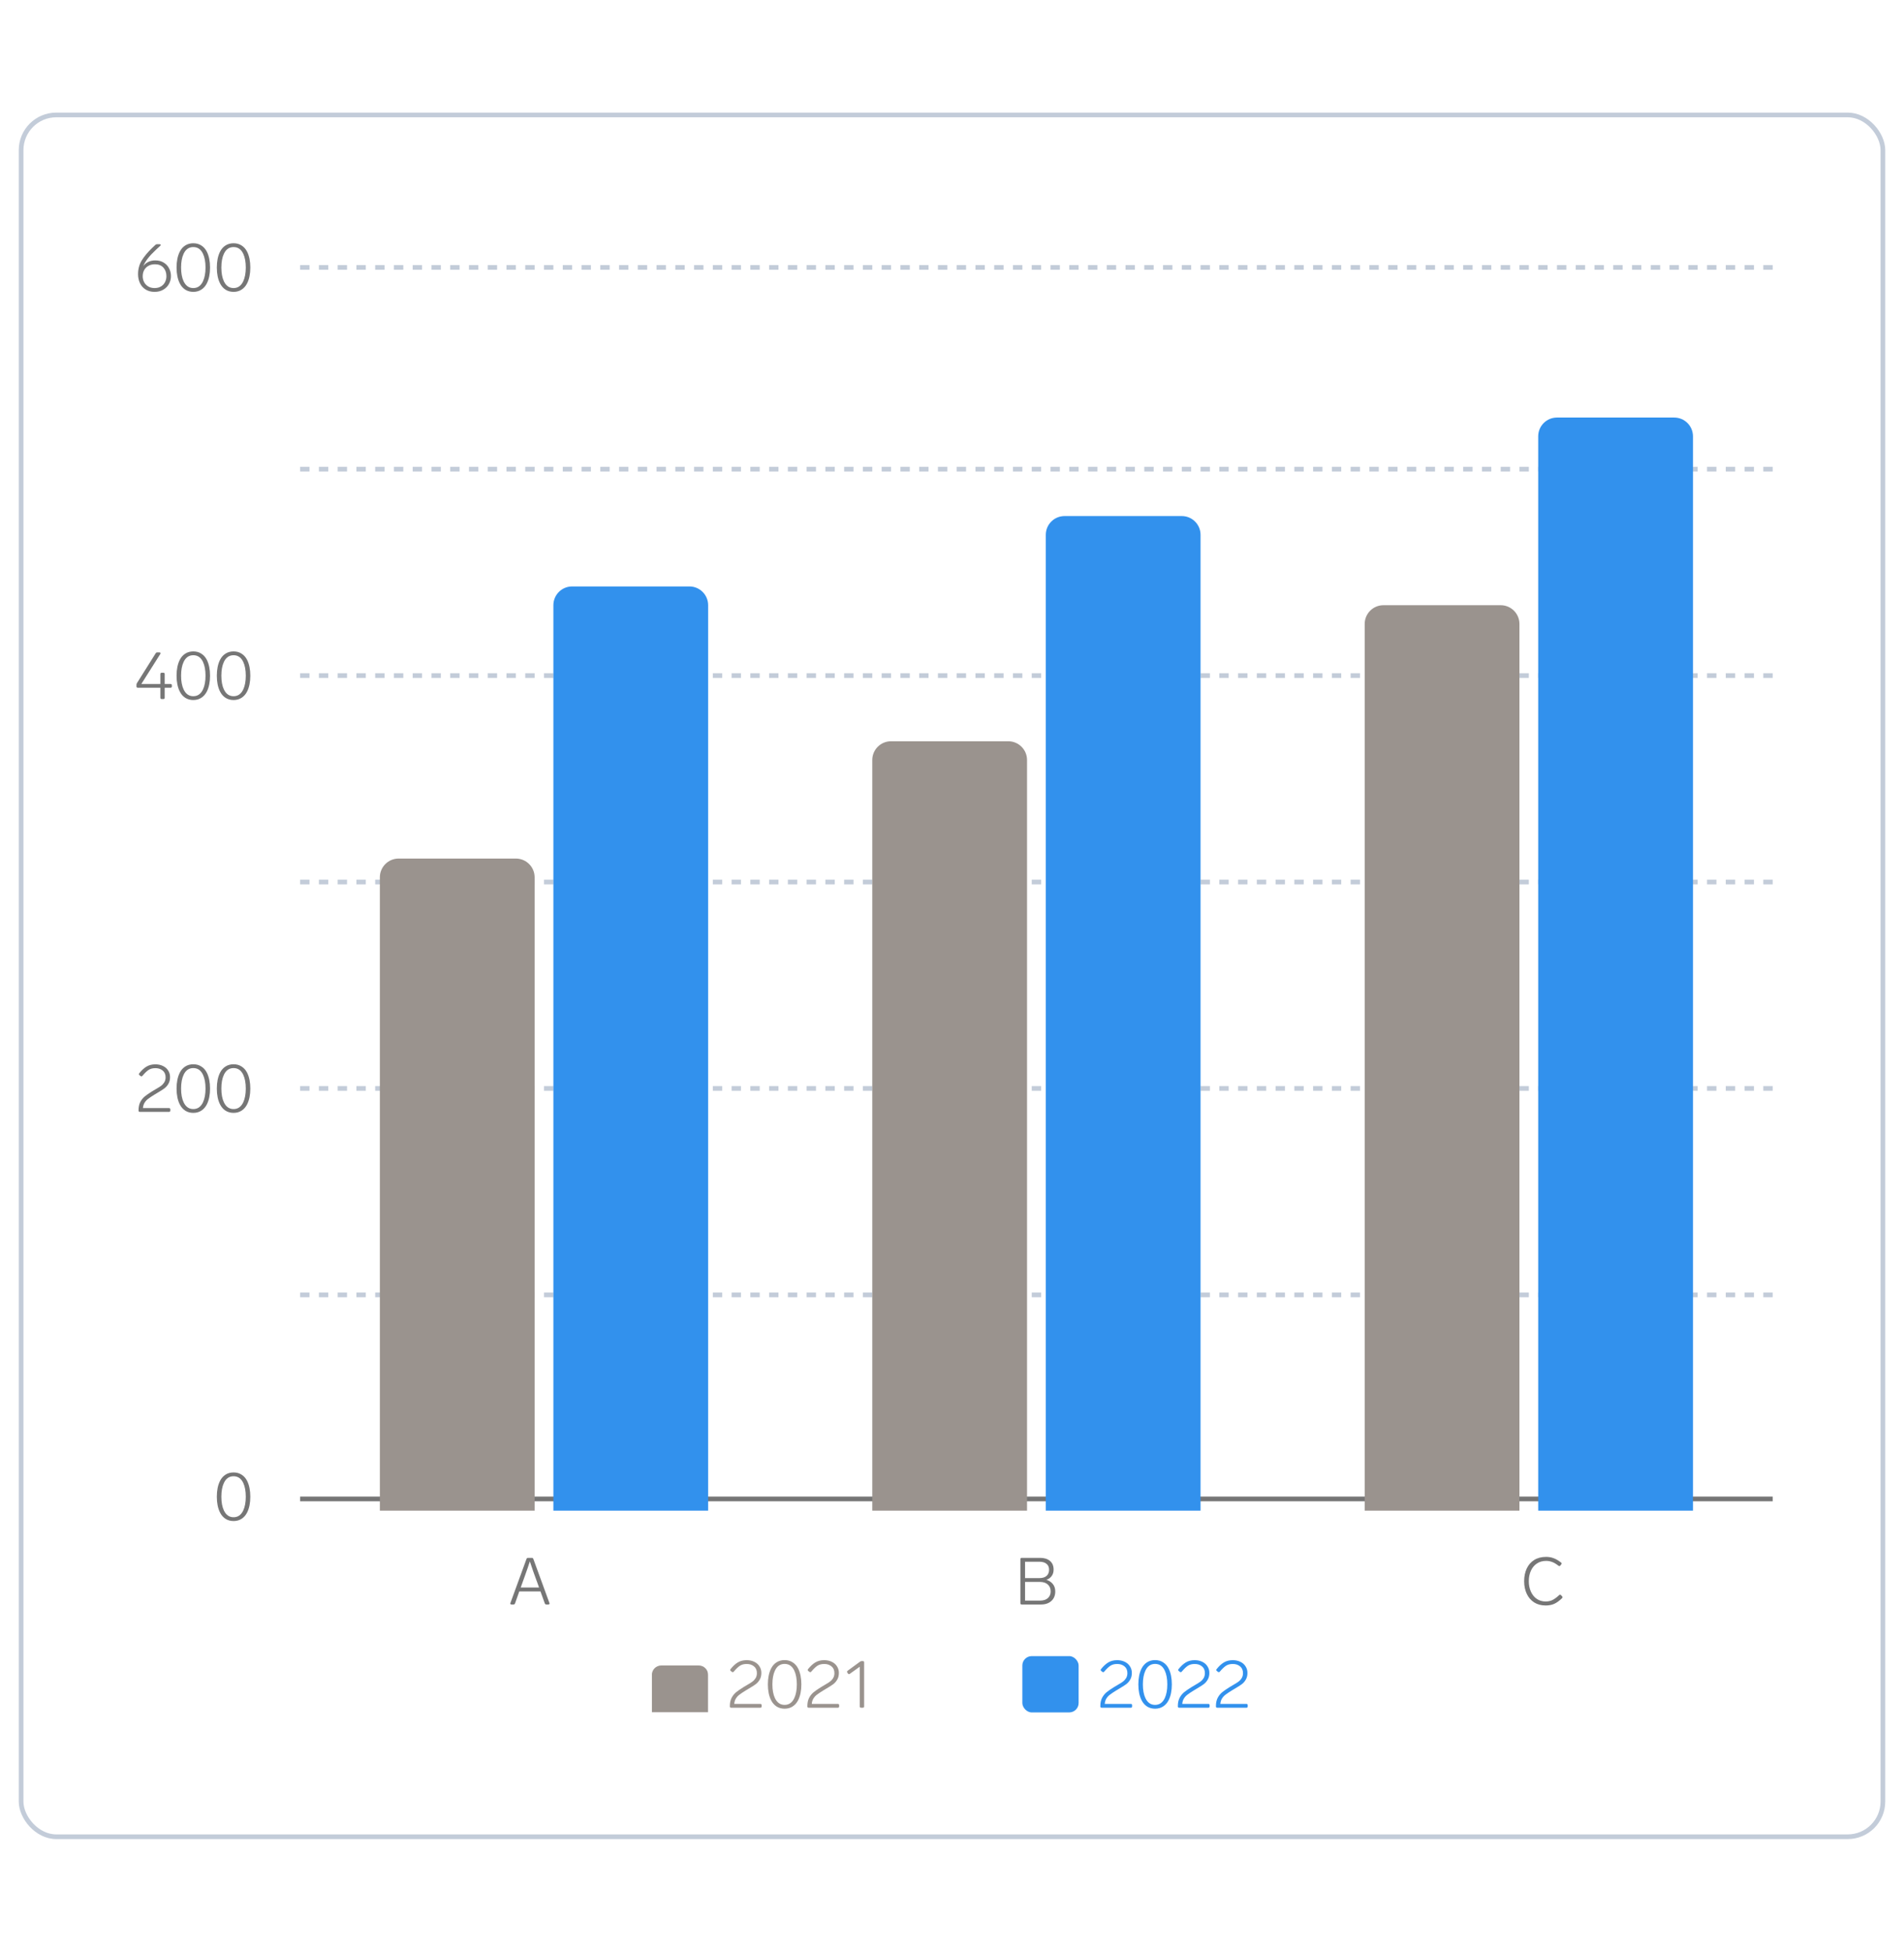<svg width="406" height="416" viewBox="0 0 406 416" fill="none" xmlns="http://www.w3.org/2000/svg">
<rect x="4.5" y="24.5" width="397" height="367" rx="7.5" fill="white"/>
<path d="M116.497 342C116.339 342 116.231 341.925 116.175 341.776L115.251 339.214H110.729L109.819 341.776C109.763 341.925 109.656 342 109.497 342H109.063C108.989 342 108.928 341.981 108.881 341.944C108.835 341.907 108.811 341.855 108.811 341.79L108.839 341.678L112.269 332.284C112.325 332.135 112.433 332.06 112.591 332.06H113.403C113.562 332.06 113.669 332.135 113.725 332.284L117.155 341.678L117.183 341.79C117.183 341.855 117.16 341.907 117.113 341.944C117.067 341.981 117.006 342 116.931 342H116.497ZM114.943 338.374L114.453 337.002L114.341 336.708C114.211 336.353 113.996 335.761 113.697 334.93C113.408 334.099 113.17 333.395 112.983 332.816C112.731 333.609 112.335 334.762 111.793 336.274C111.756 336.377 111.714 336.489 111.667 336.61C111.621 336.731 111.574 336.862 111.527 337.002L111.037 338.374H114.943Z" fill="#767676"/>
<path d="M223.127 336.736C223.706 336.913 224.163 337.212 224.499 337.632C224.844 338.052 225.017 338.579 225.017 339.214C225.017 340.063 224.742 340.74 224.191 341.244C223.64 341.748 222.903 342 221.979 342H217.863C217.676 342 217.583 341.907 217.583 341.72V332.34C217.583 332.153 217.676 332.06 217.863 332.06H221.811C222.67 332.06 223.36 332.275 223.883 332.704C224.406 333.133 224.667 333.754 224.667 334.566C224.667 335.107 224.527 335.565 224.247 335.938C223.976 336.311 223.603 336.577 223.127 336.736ZM218.577 336.372H221.643C222.287 336.372 222.791 336.218 223.155 335.91C223.519 335.593 223.701 335.149 223.701 334.58C223.701 334.039 223.519 333.623 223.155 333.334C222.8 333.035 222.296 332.886 221.643 332.886H218.577V336.372ZM221.713 341.174C222.469 341.174 223.043 340.997 223.435 340.642C223.836 340.287 224.037 339.807 224.037 339.2C224.037 338.584 223.832 338.094 223.421 337.73C223.02 337.366 222.455 337.184 221.727 337.184H218.577V341.174H221.713Z" fill="#767676"/>
<path d="M329.594 342.21C328.642 342.21 327.821 341.991 327.13 341.552C326.439 341.104 325.912 340.488 325.548 339.704C325.184 338.92 325.002 338.029 325.002 337.03C325.002 336.022 325.184 335.126 325.548 334.342C325.912 333.558 326.444 332.947 327.144 332.508C327.853 332.069 328.703 331.85 329.692 331.85C330.261 331.85 330.793 331.943 331.288 332.13C331.783 332.307 332.31 332.615 332.87 333.054C332.954 333.11 332.996 333.175 332.996 333.25C332.996 333.306 332.968 333.371 332.912 333.446L332.716 333.698C332.66 333.773 332.595 333.81 332.52 333.81C332.445 333.81 332.375 333.782 332.31 333.726C331.806 333.334 331.349 333.068 330.938 332.928C330.537 332.779 330.121 332.704 329.692 332.704C328.936 332.704 328.278 332.891 327.718 333.264C327.167 333.628 326.743 334.137 326.444 334.79C326.145 335.443 325.996 336.19 325.996 337.03C325.996 337.861 326.145 338.607 326.444 339.27C326.743 339.923 327.163 340.437 327.704 340.81C328.245 341.174 328.871 341.356 329.58 341.356C330.14 341.356 330.635 341.249 331.064 341.034C331.503 340.81 331.969 340.465 332.464 339.998C332.539 339.942 332.604 339.914 332.66 339.914C332.735 339.914 332.805 339.947 332.87 340.012L333.094 340.264C333.15 340.32 333.178 340.381 333.178 340.446C333.178 340.53 333.131 340.614 333.038 340.698C332.459 341.249 331.909 341.641 331.386 341.874C330.863 342.098 330.266 342.21 329.594 342.21Z" fill="#767676"/>
<path d="M33.119 55.504C33.8 55.504 34.393 55.658 34.897 55.966C35.401 56.265 35.783 56.671 36.045 57.184C36.315 57.688 36.451 58.243 36.451 58.85C36.451 59.447 36.311 60.003 36.031 60.516C35.751 61.029 35.345 61.44 34.813 61.748C34.29 62.056 33.674 62.21 32.965 62.21C32.218 62.21 31.579 62.042 31.047 61.706C30.515 61.37 30.113 60.917 29.843 60.348C29.572 59.779 29.437 59.139 29.437 58.43C29.437 57.347 29.698 56.377 30.221 55.518C30.753 54.65 31.513 53.74 32.503 52.788L33.133 52.2C33.226 52.107 33.338 52.06 33.469 52.06H34.029C34.187 52.06 34.267 52.111 34.267 52.214C34.267 52.27 34.229 52.335 34.155 52.41L33.273 53.222C31.863 54.529 30.958 55.691 30.557 56.708C30.827 56.335 31.182 56.041 31.621 55.826C32.059 55.611 32.559 55.504 33.119 55.504ZM32.965 61.398C33.478 61.398 33.926 61.286 34.309 61.062C34.691 60.838 34.981 60.535 35.177 60.152C35.382 59.769 35.485 59.34 35.485 58.864C35.485 58.127 35.27 57.52 34.841 57.044C34.411 56.568 33.814 56.33 33.049 56.33C32.507 56.33 32.041 56.442 31.649 56.666C31.257 56.881 30.953 57.184 30.739 57.576C30.533 57.959 30.431 58.388 30.431 58.864C30.431 59.34 30.533 59.769 30.739 60.152C30.944 60.535 31.238 60.838 31.621 61.062C32.003 61.286 32.451 61.398 32.965 61.398ZM41.219 62.21C40.566 62.21 39.992 62.051 39.498 61.734C39.012 61.417 38.625 60.973 38.336 60.404C37.878 59.499 37.65 58.374 37.65 57.03C37.65 55.677 37.878 54.547 38.336 53.642C38.625 53.073 39.012 52.634 39.498 52.326C39.992 52.009 40.566 51.85 41.219 51.85C41.873 51.85 42.442 52.009 42.928 52.326C43.422 52.634 43.814 53.073 44.103 53.642C44.561 54.547 44.789 55.677 44.789 57.03C44.789 58.374 44.561 59.499 44.103 60.404C43.814 60.973 43.422 61.417 42.928 61.734C42.442 62.051 41.873 62.21 41.219 62.21ZM41.219 61.398C42.134 61.398 42.82 60.922 43.278 59.97C43.642 59.195 43.824 58.215 43.824 57.03C43.824 55.826 43.642 54.841 43.278 54.076C42.83 53.133 42.144 52.662 41.219 52.662C40.295 52.662 39.609 53.133 39.161 54.076C38.797 54.841 38.615 55.826 38.615 57.03C38.615 58.225 38.797 59.205 39.161 59.97C39.619 60.922 40.305 61.398 41.219 61.398ZM49.806 62.21C49.152 62.21 48.578 62.051 48.084 61.734C47.598 61.417 47.211 60.973 46.922 60.404C46.464 59.499 46.236 58.374 46.236 57.03C46.236 55.677 46.464 54.547 46.922 53.642C47.211 53.073 47.598 52.634 48.084 52.326C48.578 52.009 49.152 51.85 49.806 51.85C50.459 51.85 51.028 52.009 51.514 52.326C52.008 52.634 52.4 53.073 52.69 53.642C53.147 54.547 53.376 55.677 53.376 57.03C53.376 58.374 53.147 59.499 52.69 60.404C52.4 60.973 52.008 61.417 51.514 61.734C51.028 62.051 50.459 62.21 49.806 62.21ZM49.806 61.398C50.72 61.398 51.406 60.922 51.864 59.97C52.227 59.195 52.41 58.215 52.41 57.03C52.41 55.826 52.227 54.841 51.864 54.076C51.416 53.133 50.73 52.662 49.806 52.662C48.882 52.662 48.196 53.133 47.748 54.076C47.383 54.841 47.202 55.826 47.202 57.03C47.202 58.225 47.383 59.205 47.748 59.97C48.205 60.922 48.891 61.398 49.806 61.398Z" fill="#767676"/>
<path d="M36.366 145.794C36.552 145.794 36.646 145.887 36.646 146.074V146.312C36.646 146.499 36.552 146.592 36.366 146.592H35.12V148.72C35.12 148.907 35.026 149 34.84 149H34.476C34.289 149 34.196 148.907 34.196 148.72V146.592H29.38C29.193 146.592 29.1 146.499 29.1 146.312V145.948C29.1 145.845 29.132 145.733 29.198 145.612L33.202 139.242C33.276 139.121 33.388 139.06 33.538 139.06H33.986C34.06 139.06 34.121 139.079 34.168 139.116C34.214 139.144 34.238 139.186 34.238 139.242C34.238 139.27 34.219 139.321 34.182 139.396L30.136 145.794H34.196V143.68C34.196 143.493 34.289 143.4 34.476 143.4H34.84C35.026 143.4 35.12 143.493 35.12 143.68V145.794H36.366ZM41.219 149.21C40.566 149.21 39.992 149.051 39.498 148.734C39.012 148.417 38.625 147.973 38.336 147.404C37.878 146.499 37.65 145.374 37.65 144.03C37.65 142.677 37.878 141.547 38.336 140.642C38.625 140.073 39.012 139.634 39.498 139.326C39.992 139.009 40.566 138.85 41.219 138.85C41.873 138.85 42.442 139.009 42.928 139.326C43.422 139.634 43.814 140.073 44.103 140.642C44.561 141.547 44.789 142.677 44.789 144.03C44.789 145.374 44.561 146.499 44.103 147.404C43.814 147.973 43.422 148.417 42.928 148.734C42.442 149.051 41.873 149.21 41.219 149.21ZM41.219 148.398C42.134 148.398 42.82 147.922 43.278 146.97C43.642 146.195 43.824 145.215 43.824 144.03C43.824 142.826 43.642 141.841 43.278 141.076C42.83 140.133 42.144 139.662 41.219 139.662C40.295 139.662 39.609 140.133 39.161 141.076C38.797 141.841 38.615 142.826 38.615 144.03C38.615 145.225 38.797 146.205 39.161 146.97C39.619 147.922 40.305 148.398 41.219 148.398ZM49.806 149.21C49.152 149.21 48.578 149.051 48.084 148.734C47.598 148.417 47.211 147.973 46.922 147.404C46.464 146.499 46.236 145.374 46.236 144.03C46.236 142.677 46.464 141.547 46.922 140.642C47.211 140.073 47.598 139.634 48.084 139.326C48.578 139.009 49.152 138.85 49.806 138.85C50.459 138.85 51.028 139.009 51.514 139.326C52.008 139.634 52.4 140.073 52.69 140.642C53.147 141.547 53.376 142.677 53.376 144.03C53.376 145.374 53.147 146.499 52.69 147.404C52.4 147.973 52.008 148.417 51.514 148.734C51.028 149.051 50.459 149.21 49.806 149.21ZM49.806 148.398C50.72 148.398 51.406 147.922 51.864 146.97C52.227 146.195 52.41 145.215 52.41 144.03C52.41 142.826 52.227 141.841 51.864 141.076C51.416 140.133 50.73 139.662 49.806 139.662C48.882 139.662 48.196 140.133 47.748 141.076C47.383 141.841 47.202 142.826 47.202 144.03C47.202 145.225 47.383 146.205 47.748 146.97C48.205 147.922 48.891 148.398 49.806 148.398Z" fill="#767676"/>
<path d="M36.038 236.188C36.225 236.188 36.318 236.281 36.318 236.468V236.72C36.318 236.907 36.225 237 36.038 237H29.822C29.635 237 29.542 236.907 29.542 236.72V236.664C29.542 235.983 29.659 235.409 29.892 234.942C30.135 234.466 30.447 234.065 30.83 233.738C31.222 233.411 31.759 233.038 32.44 232.618C32.505 232.571 32.748 232.427 33.168 232.184C33.663 231.904 34.05 231.661 34.33 231.456C34.61 231.251 34.843 230.999 35.03 230.7C35.217 230.392 35.31 230.033 35.31 229.622C35.31 228.997 35.1 228.516 34.68 228.18C34.26 227.844 33.751 227.676 33.154 227.676C32.575 227.676 32.095 227.797 31.712 228.04C31.329 228.283 30.886 228.703 30.382 229.3C30.317 229.384 30.237 229.426 30.144 229.426C30.097 229.426 30.041 229.403 29.976 229.356L29.738 229.174C29.654 229.099 29.612 229.025 29.612 228.95C29.612 228.903 29.635 228.847 29.682 228.782C30.177 228.157 30.69 227.681 31.222 227.354C31.763 227.027 32.398 226.864 33.126 226.864C33.733 226.864 34.274 226.981 34.75 227.214C35.226 227.438 35.595 227.76 35.856 228.18C36.127 228.591 36.262 229.057 36.262 229.58C36.262 230.131 36.145 230.607 35.912 231.008C35.688 231.4 35.403 231.727 35.058 231.988C34.713 232.24 34.246 232.539 33.658 232.884L32.958 233.304C32.37 233.668 31.922 233.967 31.614 234.2C31.306 234.424 31.049 234.699 30.844 235.026C30.639 235.343 30.517 235.731 30.48 236.188H36.038ZM41.219 237.21C40.566 237.21 39.992 237.051 39.498 236.734C39.012 236.417 38.625 235.973 38.336 235.404C37.878 234.499 37.65 233.374 37.65 232.03C37.65 230.677 37.878 229.547 38.336 228.642C38.625 228.073 39.012 227.634 39.498 227.326C39.992 227.009 40.566 226.85 41.219 226.85C41.873 226.85 42.442 227.009 42.928 227.326C43.422 227.634 43.814 228.073 44.103 228.642C44.561 229.547 44.789 230.677 44.789 232.03C44.789 233.374 44.561 234.499 44.103 235.404C43.814 235.973 43.422 236.417 42.928 236.734C42.442 237.051 41.873 237.21 41.219 237.21ZM41.219 236.398C42.134 236.398 42.82 235.922 43.278 234.97C43.642 234.195 43.824 233.215 43.824 232.03C43.824 230.826 43.642 229.841 43.278 229.076C42.83 228.133 42.144 227.662 41.219 227.662C40.295 227.662 39.609 228.133 39.161 229.076C38.797 229.841 38.615 230.826 38.615 232.03C38.615 233.225 38.797 234.205 39.161 234.97C39.619 235.922 40.305 236.398 41.219 236.398ZM49.806 237.21C49.152 237.21 48.578 237.051 48.084 236.734C47.598 236.417 47.211 235.973 46.922 235.404C46.464 234.499 46.236 233.374 46.236 232.03C46.236 230.677 46.464 229.547 46.922 228.642C47.211 228.073 47.598 227.634 48.084 227.326C48.578 227.009 49.152 226.85 49.806 226.85C50.459 226.85 51.028 227.009 51.514 227.326C52.008 227.634 52.4 228.073 52.69 228.642C53.147 229.547 53.376 230.677 53.376 232.03C53.376 233.374 53.147 234.499 52.69 235.404C52.4 235.973 52.008 236.417 51.514 236.734C51.028 237.051 50.459 237.21 49.806 237.21ZM49.806 236.398C50.72 236.398 51.406 235.922 51.864 234.97C52.227 234.195 52.41 233.215 52.41 232.03C52.41 230.826 52.227 229.841 51.864 229.076C51.416 228.133 50.73 227.662 49.806 227.662C48.882 227.662 48.196 228.133 47.748 229.076C47.383 229.841 47.202 230.826 47.202 232.03C47.202 233.225 47.383 234.205 47.748 234.97C48.205 235.922 48.891 236.398 49.806 236.398Z" fill="#767676"/>
<path d="M49.806 324.21C49.152 324.21 48.578 324.051 48.084 323.734C47.598 323.417 47.211 322.973 46.922 322.404C46.464 321.499 46.236 320.374 46.236 319.03C46.236 317.677 46.464 316.547 46.922 315.642C47.211 315.073 47.598 314.634 48.084 314.326C48.578 314.009 49.152 313.85 49.806 313.85C50.459 313.85 51.028 314.009 51.514 314.326C52.008 314.634 52.4 315.073 52.69 315.642C53.147 316.547 53.376 317.677 53.376 319.03C53.376 320.374 53.147 321.499 52.69 322.404C52.4 322.973 52.008 323.417 51.514 323.734C51.028 324.051 50.459 324.21 49.806 324.21ZM49.806 323.398C50.72 323.398 51.406 322.922 51.864 321.97C52.227 321.195 52.41 320.215 52.41 319.03C52.41 317.826 52.227 316.841 51.864 316.076C51.416 315.133 50.73 314.662 49.806 314.662C48.882 314.662 48.196 315.133 47.748 316.076C47.383 316.841 47.202 317.826 47.202 319.03C47.202 320.225 47.383 321.205 47.748 321.97C48.205 322.922 48.891 323.398 49.806 323.398Z" fill="#767676"/>
<path d="M64 57H378" stroke="#C3CCD9" stroke-dasharray="2 2"/>
<path d="M64 100H378" stroke="#C3CCD9" stroke-dasharray="2 2"/>
<path d="M64 144H378" stroke="#C3CCD9" stroke-dasharray="2 2"/>
<path d="M64 188H378" stroke="#C3CCD9" stroke-dasharray="2 2"/>
<path d="M64 232H378" stroke="#C3CCD9" stroke-dasharray="2 2"/>
<path d="M64 276H378" stroke="#C3CCD9" stroke-dasharray="2 2"/>
<path d="M64 319.5H378" stroke="#767676"/>
<g filter="url(#filter0_d_2374_30285)">
<path d="M81 185V320H114V185C114 182.791 112.209 181 110 181H85C82.791 181 81 182.791 81 185Z" fill="#9A938E"/>
</g>
<g filter="url(#filter1_d_2374_30285)">
<path d="M118 127V320H151V127C151 124.791 149.209 123 147 123H122C119.791 123 118 124.791 118 127Z" fill="#3291ED"/>
</g>
<g filter="url(#filter2_d_2374_30285)">
<path d="M186 160V320H219V160C219 157.791 217.209 156 215 156H190C187.791 156 186 157.791 186 160Z" fill="#9A938E"/>
</g>
<g filter="url(#filter3_d_2374_30285)">
<path d="M223 112V320H256V112C256 109.791 254.209 108 252 108H227C224.791 108 223 109.791 223 112Z" fill="#3291ED"/>
</g>
<g filter="url(#filter4_d_2374_30285)">
<path d="M291 131V320H324V131C324 128.791 322.209 127 320 127H295C292.791 127 291 128.791 291 131Z" fill="#9A938E"/>
</g>
<g filter="url(#filter5_d_2374_30285)">
<path d="M328 91V320H361V91C361 88.791 359.209 87 357 87H332C329.791 87 328 88.791 328 91Z" fill="#3291ED"/>
</g>
<g clip-path="url(#clip0_2374_30285)">
<g filter="url(#filter6_d_2374_30285)">
<path d="M139 355C139 353.895 139.895 353 141 353H149C150.105 353 151 353.895 151 355V363C151 364.105 150.105 365 149 365H141C139.895 365 139 364.105 139 363V355Z" fill="#9A938E"/>
</g>
</g>
<path d="M162.126 363.188C162.313 363.188 162.406 363.281 162.406 363.468V363.72C162.406 363.907 162.313 364 162.126 364H155.91C155.723 364 155.63 363.907 155.63 363.72V363.664C155.63 362.983 155.747 362.409 155.98 361.942C156.223 361.466 156.535 361.065 156.918 360.738C157.31 360.411 157.847 360.038 158.528 359.618C158.593 359.571 158.836 359.427 159.256 359.184C159.751 358.904 160.138 358.661 160.418 358.456C160.698 358.251 160.931 357.999 161.118 357.7C161.305 357.392 161.398 357.033 161.398 356.622C161.398 355.997 161.188 355.516 160.768 355.18C160.348 354.844 159.839 354.676 159.242 354.676C158.663 354.676 158.183 354.797 157.8 355.04C157.417 355.283 156.974 355.703 156.47 356.3C156.405 356.384 156.325 356.426 156.232 356.426C156.185 356.426 156.129 356.403 156.064 356.356L155.826 356.174C155.742 356.099 155.7 356.025 155.7 355.95C155.7 355.903 155.723 355.847 155.77 355.782C156.265 355.157 156.778 354.681 157.31 354.354C157.851 354.027 158.486 353.864 159.214 353.864C159.821 353.864 160.362 353.981 160.838 354.214C161.314 354.438 161.683 354.76 161.944 355.18C162.215 355.591 162.35 356.057 162.35 356.58C162.35 357.131 162.233 357.607 162 358.008C161.776 358.4 161.491 358.727 161.146 358.988C160.801 359.24 160.334 359.539 159.746 359.884L159.046 360.304C158.458 360.668 158.01 360.967 157.702 361.2C157.394 361.424 157.137 361.699 156.932 362.026C156.727 362.343 156.605 362.731 156.568 363.188H162.126ZM167.307 364.21C166.654 364.21 166.08 364.051 165.585 363.734C165.1 363.417 164.713 362.973 164.423 362.404C163.966 361.499 163.737 360.374 163.737 359.03C163.737 357.677 163.966 356.547 164.423 355.642C164.713 355.073 165.1 354.634 165.585 354.326C166.08 354.009 166.654 353.85 167.307 353.85C167.961 353.85 168.53 354.009 169.015 354.326C169.51 354.634 169.902 355.073 170.191 355.642C170.649 356.547 170.877 357.677 170.877 359.03C170.877 360.374 170.649 361.499 170.191 362.404C169.902 362.973 169.51 363.417 169.015 363.734C168.53 364.051 167.961 364.21 167.307 364.21ZM167.307 363.398C168.222 363.398 168.908 362.922 169.365 361.97C169.729 361.195 169.911 360.215 169.911 359.03C169.911 357.826 169.729 356.841 169.365 356.076C168.917 355.133 168.231 354.662 167.307 354.662C166.383 354.662 165.697 355.133 165.249 356.076C164.885 356.841 164.703 357.826 164.703 359.03C164.703 360.225 164.885 361.205 165.249 361.97C165.707 362.922 166.393 363.398 167.307 363.398ZM178.655 363.188C178.842 363.188 178.935 363.281 178.935 363.468V363.72C178.935 363.907 178.842 364 178.655 364H172.439C172.253 364 172.159 363.907 172.159 363.72V363.664C172.159 362.983 172.276 362.409 172.509 361.942C172.752 361.466 173.065 361.065 173.447 360.738C173.839 360.411 174.376 360.038 175.057 359.618C175.123 359.571 175.365 359.427 175.785 359.184C176.28 358.904 176.667 358.661 176.947 358.456C177.227 358.251 177.461 357.999 177.647 357.7C177.834 357.392 177.927 357.033 177.927 356.622C177.927 355.997 177.717 355.516 177.297 355.18C176.877 354.844 176.369 354.676 175.771 354.676C175.193 354.676 174.712 354.797 174.329 355.04C173.947 355.283 173.503 355.703 172.999 356.3C172.934 356.384 172.855 356.426 172.761 356.426C172.715 356.426 172.659 356.403 172.593 356.356L172.355 356.174C172.271 356.099 172.229 356.025 172.229 355.95C172.229 355.903 172.253 355.847 172.299 355.782C172.794 355.157 173.307 354.681 173.839 354.354C174.381 354.027 175.015 353.864 175.743 353.864C176.35 353.864 176.891 353.981 177.367 354.214C177.843 354.438 178.212 354.76 178.473 355.18C178.744 355.591 178.879 356.057 178.879 356.58C178.879 357.131 178.763 357.607 178.529 358.008C178.305 358.4 178.021 358.727 177.675 358.988C177.33 359.24 176.863 359.539 176.275 359.884L175.575 360.304C174.987 360.668 174.539 360.967 174.231 361.2C173.923 361.424 173.667 361.699 173.461 362.026C173.256 362.343 173.135 362.731 173.097 363.188H178.655ZM183.41 354.172C183.512 354.097 183.629 354.06 183.76 354.06H183.984C184.17 354.06 184.264 354.153 184.264 354.34V363.72C184.264 363.907 184.17 364 183.984 364H183.606C183.419 364 183.326 363.907 183.326 363.72V355.264L181.212 356.776C181.146 356.823 181.086 356.846 181.03 356.846C180.946 356.846 180.876 356.804 180.82 356.72L180.68 356.51C180.642 356.463 180.624 356.407 180.624 356.342C180.624 356.258 180.666 356.183 180.75 356.118L183.41 354.172Z" fill="#9A938E"/>
<rect x="218" y="353" width="12" height="12" rx="2" fill="#3291ED"/>
<path d="M241.126 363.188C241.313 363.188 241.406 363.281 241.406 363.468V363.72C241.406 363.907 241.313 364 241.126 364H234.91C234.723 364 234.63 363.907 234.63 363.72V363.664C234.63 362.983 234.747 362.409 234.98 361.942C235.223 361.466 235.535 361.065 235.918 360.738C236.31 360.411 236.847 360.038 237.528 359.618C237.593 359.571 237.836 359.427 238.256 359.184C238.751 358.904 239.138 358.661 239.418 358.456C239.698 358.251 239.931 357.999 240.118 357.7C240.305 357.392 240.398 357.033 240.398 356.622C240.398 355.997 240.188 355.516 239.768 355.18C239.348 354.844 238.839 354.676 238.242 354.676C237.663 354.676 237.183 354.797 236.8 355.04C236.417 355.283 235.974 355.703 235.47 356.3C235.405 356.384 235.325 356.426 235.232 356.426C235.185 356.426 235.129 356.403 235.064 356.356L234.826 356.174C234.742 356.099 234.7 356.025 234.7 355.95C234.7 355.903 234.723 355.847 234.77 355.782C235.265 355.157 235.778 354.681 236.31 354.354C236.851 354.027 237.486 353.864 238.214 353.864C238.821 353.864 239.362 353.981 239.838 354.214C240.314 354.438 240.683 354.76 240.944 355.18C241.215 355.591 241.35 356.057 241.35 356.58C241.35 357.131 241.233 357.607 241 358.008C240.776 358.4 240.491 358.727 240.146 358.988C239.801 359.24 239.334 359.539 238.746 359.884L238.046 360.304C237.458 360.668 237.01 360.967 236.702 361.2C236.394 361.424 236.137 361.699 235.932 362.026C235.727 362.343 235.605 362.731 235.568 363.188H241.126ZM246.307 364.21C245.654 364.21 245.08 364.051 244.585 363.734C244.1 363.417 243.713 362.973 243.423 362.404C242.966 361.499 242.737 360.374 242.737 359.03C242.737 357.677 242.966 356.547 243.423 355.642C243.713 355.073 244.1 354.634 244.585 354.326C245.08 354.009 245.654 353.85 246.307 353.85C246.961 353.85 247.53 354.009 248.015 354.326C248.51 354.634 248.902 355.073 249.191 355.642C249.649 356.547 249.877 357.677 249.877 359.03C249.877 360.374 249.649 361.499 249.191 362.404C248.902 362.973 248.51 363.417 248.015 363.734C247.53 364.051 246.961 364.21 246.307 364.21ZM246.307 363.398C247.222 363.398 247.908 362.922 248.365 361.97C248.729 361.195 248.911 360.215 248.911 359.03C248.911 357.826 248.729 356.841 248.365 356.076C247.917 355.133 247.231 354.662 246.307 354.662C245.383 354.662 244.697 355.133 244.249 356.076C243.885 356.841 243.703 357.826 243.703 359.03C243.703 360.225 243.885 361.205 244.249 361.97C244.707 362.922 245.393 363.398 246.307 363.398ZM257.655 363.188C257.842 363.188 257.935 363.281 257.935 363.468V363.72C257.935 363.907 257.842 364 257.655 364H251.439C251.253 364 251.159 363.907 251.159 363.72V363.664C251.159 362.983 251.276 362.409 251.509 361.942C251.752 361.466 252.065 361.065 252.447 360.738C252.839 360.411 253.376 360.038 254.057 359.618C254.123 359.571 254.365 359.427 254.785 359.184C255.28 358.904 255.667 358.661 255.947 358.456C256.227 358.251 256.461 357.999 256.647 357.7C256.834 357.392 256.927 357.033 256.927 356.622C256.927 355.997 256.717 355.516 256.297 355.18C255.877 354.844 255.369 354.676 254.771 354.676C254.193 354.676 253.712 354.797 253.329 355.04C252.947 355.283 252.503 355.703 251.999 356.3C251.934 356.384 251.855 356.426 251.761 356.426C251.715 356.426 251.659 356.403 251.593 356.356L251.355 356.174C251.271 356.099 251.229 356.025 251.229 355.95C251.229 355.903 251.253 355.847 251.299 355.782C251.794 355.157 252.307 354.681 252.839 354.354C253.381 354.027 254.015 353.864 254.743 353.864C255.35 353.864 255.891 353.981 256.367 354.214C256.843 354.438 257.212 354.76 257.473 355.18C257.744 355.591 257.879 356.057 257.879 356.58C257.879 357.131 257.763 357.607 257.529 358.008C257.305 358.4 257.021 358.727 256.675 358.988C256.33 359.24 255.863 359.539 255.275 359.884L254.575 360.304C253.987 360.668 253.539 360.967 253.231 361.2C252.923 361.424 252.667 361.699 252.461 362.026C252.256 362.343 252.135 362.731 252.097 363.188H257.655ZM265.776 363.188C265.963 363.188 266.056 363.281 266.056 363.468V363.72C266.056 363.907 265.963 364 265.776 364H259.56C259.374 364 259.28 363.907 259.28 363.72V363.664C259.28 362.983 259.397 362.409 259.63 361.942C259.873 361.466 260.186 361.065 260.568 360.738C260.96 360.411 261.497 360.038 262.178 359.618C262.244 359.571 262.486 359.427 262.906 359.184C263.401 358.904 263.788 358.661 264.068 358.456C264.348 358.251 264.582 357.999 264.768 357.7C264.955 357.392 265.048 357.033 265.048 356.622C265.048 355.997 264.838 355.516 264.418 355.18C263.998 354.844 263.49 354.676 262.892 354.676C262.314 354.676 261.833 354.797 261.45 355.04C261.068 355.283 260.624 355.703 260.12 356.3C260.055 356.384 259.976 356.426 259.882 356.426C259.836 356.426 259.78 356.403 259.714 356.356L259.476 356.174C259.392 356.099 259.35 356.025 259.35 355.95C259.35 355.903 259.374 355.847 259.42 355.782C259.915 355.157 260.428 354.681 260.96 354.354C261.502 354.027 262.136 353.864 262.864 353.864C263.471 353.864 264.012 353.981 264.488 354.214C264.964 354.438 265.333 354.76 265.594 355.18C265.865 355.591 266 356.057 266 356.58C266 357.131 265.884 357.607 265.65 358.008C265.426 358.4 265.142 358.727 264.796 358.988C264.451 359.24 263.984 359.539 263.396 359.884L262.696 360.304C262.108 360.668 261.66 360.967 261.352 361.2C261.044 361.424 260.788 361.699 260.582 362.026C260.377 362.343 260.256 362.731 260.218 363.188H265.776Z" fill="#3291ED"/>
<rect x="4.5" y="24.5" width="397" height="367" rx="7.5" stroke="#C3CCD9"/>
<defs>
<filter id="filter0_d_2374_30285" x="81" y="181" width="33" height="141" filterUnits="userSpaceOnUse" color-interpolation-filters="sRGB">
<feFlood flood-opacity="0" result="BackgroundImageFix"/>
<feColorMatrix in="SourceAlpha" type="matrix" values="0 0 0 0 0 0 0 0 0 0 0 0 0 0 0 0 0 0 127 0" result="hardAlpha"/>
<feOffset dy="2"/>
<feComposite in2="hardAlpha" operator="out"/>
<feColorMatrix type="matrix" values="0 0 0 0 1 0 0 0 0 1 0 0 0 0 1 0 0 0 1 0"/>
<feBlend mode="normal" in2="BackgroundImageFix" result="effect1_dropShadow_2374_30285"/>
<feBlend mode="normal" in="SourceGraphic" in2="effect1_dropShadow_2374_30285" result="shape"/>
</filter>
<filter id="filter1_d_2374_30285" x="118" y="123" width="33" height="199" filterUnits="userSpaceOnUse" color-interpolation-filters="sRGB">
<feFlood flood-opacity="0" result="BackgroundImageFix"/>
<feColorMatrix in="SourceAlpha" type="matrix" values="0 0 0 0 0 0 0 0 0 0 0 0 0 0 0 0 0 0 127 0" result="hardAlpha"/>
<feOffset dy="2"/>
<feComposite in2="hardAlpha" operator="out"/>
<feColorMatrix type="matrix" values="0 0 0 0 1 0 0 0 0 1 0 0 0 0 1 0 0 0 1 0"/>
<feBlend mode="normal" in2="BackgroundImageFix" result="effect1_dropShadow_2374_30285"/>
<feBlend mode="normal" in="SourceGraphic" in2="effect1_dropShadow_2374_30285" result="shape"/>
</filter>
<filter id="filter2_d_2374_30285" x="186" y="156" width="33" height="166" filterUnits="userSpaceOnUse" color-interpolation-filters="sRGB">
<feFlood flood-opacity="0" result="BackgroundImageFix"/>
<feColorMatrix in="SourceAlpha" type="matrix" values="0 0 0 0 0 0 0 0 0 0 0 0 0 0 0 0 0 0 127 0" result="hardAlpha"/>
<feOffset dy="2"/>
<feComposite in2="hardAlpha" operator="out"/>
<feColorMatrix type="matrix" values="0 0 0 0 1 0 0 0 0 1 0 0 0 0 1 0 0 0 1 0"/>
<feBlend mode="normal" in2="BackgroundImageFix" result="effect1_dropShadow_2374_30285"/>
<feBlend mode="normal" in="SourceGraphic" in2="effect1_dropShadow_2374_30285" result="shape"/>
</filter>
<filter id="filter3_d_2374_30285" x="223" y="108" width="33" height="214" filterUnits="userSpaceOnUse" color-interpolation-filters="sRGB">
<feFlood flood-opacity="0" result="BackgroundImageFix"/>
<feColorMatrix in="SourceAlpha" type="matrix" values="0 0 0 0 0 0 0 0 0 0 0 0 0 0 0 0 0 0 127 0" result="hardAlpha"/>
<feOffset dy="2"/>
<feComposite in2="hardAlpha" operator="out"/>
<feColorMatrix type="matrix" values="0 0 0 0 1 0 0 0 0 1 0 0 0 0 1 0 0 0 1 0"/>
<feBlend mode="normal" in2="BackgroundImageFix" result="effect1_dropShadow_2374_30285"/>
<feBlend mode="normal" in="SourceGraphic" in2="effect1_dropShadow_2374_30285" result="shape"/>
</filter>
<filter id="filter4_d_2374_30285" x="291" y="127" width="33" height="195" filterUnits="userSpaceOnUse" color-interpolation-filters="sRGB">
<feFlood flood-opacity="0" result="BackgroundImageFix"/>
<feColorMatrix in="SourceAlpha" type="matrix" values="0 0 0 0 0 0 0 0 0 0 0 0 0 0 0 0 0 0 127 0" result="hardAlpha"/>
<feOffset dy="2"/>
<feComposite in2="hardAlpha" operator="out"/>
<feColorMatrix type="matrix" values="0 0 0 0 1 0 0 0 0 1 0 0 0 0 1 0 0 0 1 0"/>
<feBlend mode="normal" in2="BackgroundImageFix" result="effect1_dropShadow_2374_30285"/>
<feBlend mode="normal" in="SourceGraphic" in2="effect1_dropShadow_2374_30285" result="shape"/>
</filter>
<filter id="filter5_d_2374_30285" x="328" y="87" width="33" height="235" filterUnits="userSpaceOnUse" color-interpolation-filters="sRGB">
<feFlood flood-opacity="0" result="BackgroundImageFix"/>
<feColorMatrix in="SourceAlpha" type="matrix" values="0 0 0 0 0 0 0 0 0 0 0 0 0 0 0 0 0 0 127 0" result="hardAlpha"/>
<feOffset dy="2"/>
<feComposite in2="hardAlpha" operator="out"/>
<feColorMatrix type="matrix" values="0 0 0 0 1 0 0 0 0 1 0 0 0 0 1 0 0 0 1 0"/>
<feBlend mode="normal" in2="BackgroundImageFix" result="effect1_dropShadow_2374_30285"/>
<feBlend mode="normal" in="SourceGraphic" in2="effect1_dropShadow_2374_30285" result="shape"/>
</filter>
<filter id="filter6_d_2374_30285" x="139" y="353" width="12" height="14" filterUnits="userSpaceOnUse" color-interpolation-filters="sRGB">
<feFlood flood-opacity="0" result="BackgroundImageFix"/>
<feColorMatrix in="SourceAlpha" type="matrix" values="0 0 0 0 0 0 0 0 0 0 0 0 0 0 0 0 0 0 127 0" result="hardAlpha"/>
<feOffset dy="2"/>
<feComposite in2="hardAlpha" operator="out"/>
<feColorMatrix type="matrix" values="0 0 0 0 1 0 0 0 0 1 0 0 0 0 1 0 0 0 1 0"/>
<feBlend mode="normal" in2="BackgroundImageFix" result="effect1_dropShadow_2374_30285"/>
<feBlend mode="normal" in="SourceGraphic" in2="effect1_dropShadow_2374_30285" result="shape"/>
</filter>
<clipPath id="clip0_2374_30285">
<rect width="12" height="12" fill="white" transform="translate(139 353)"/>
</clipPath>
</defs>
</svg>
